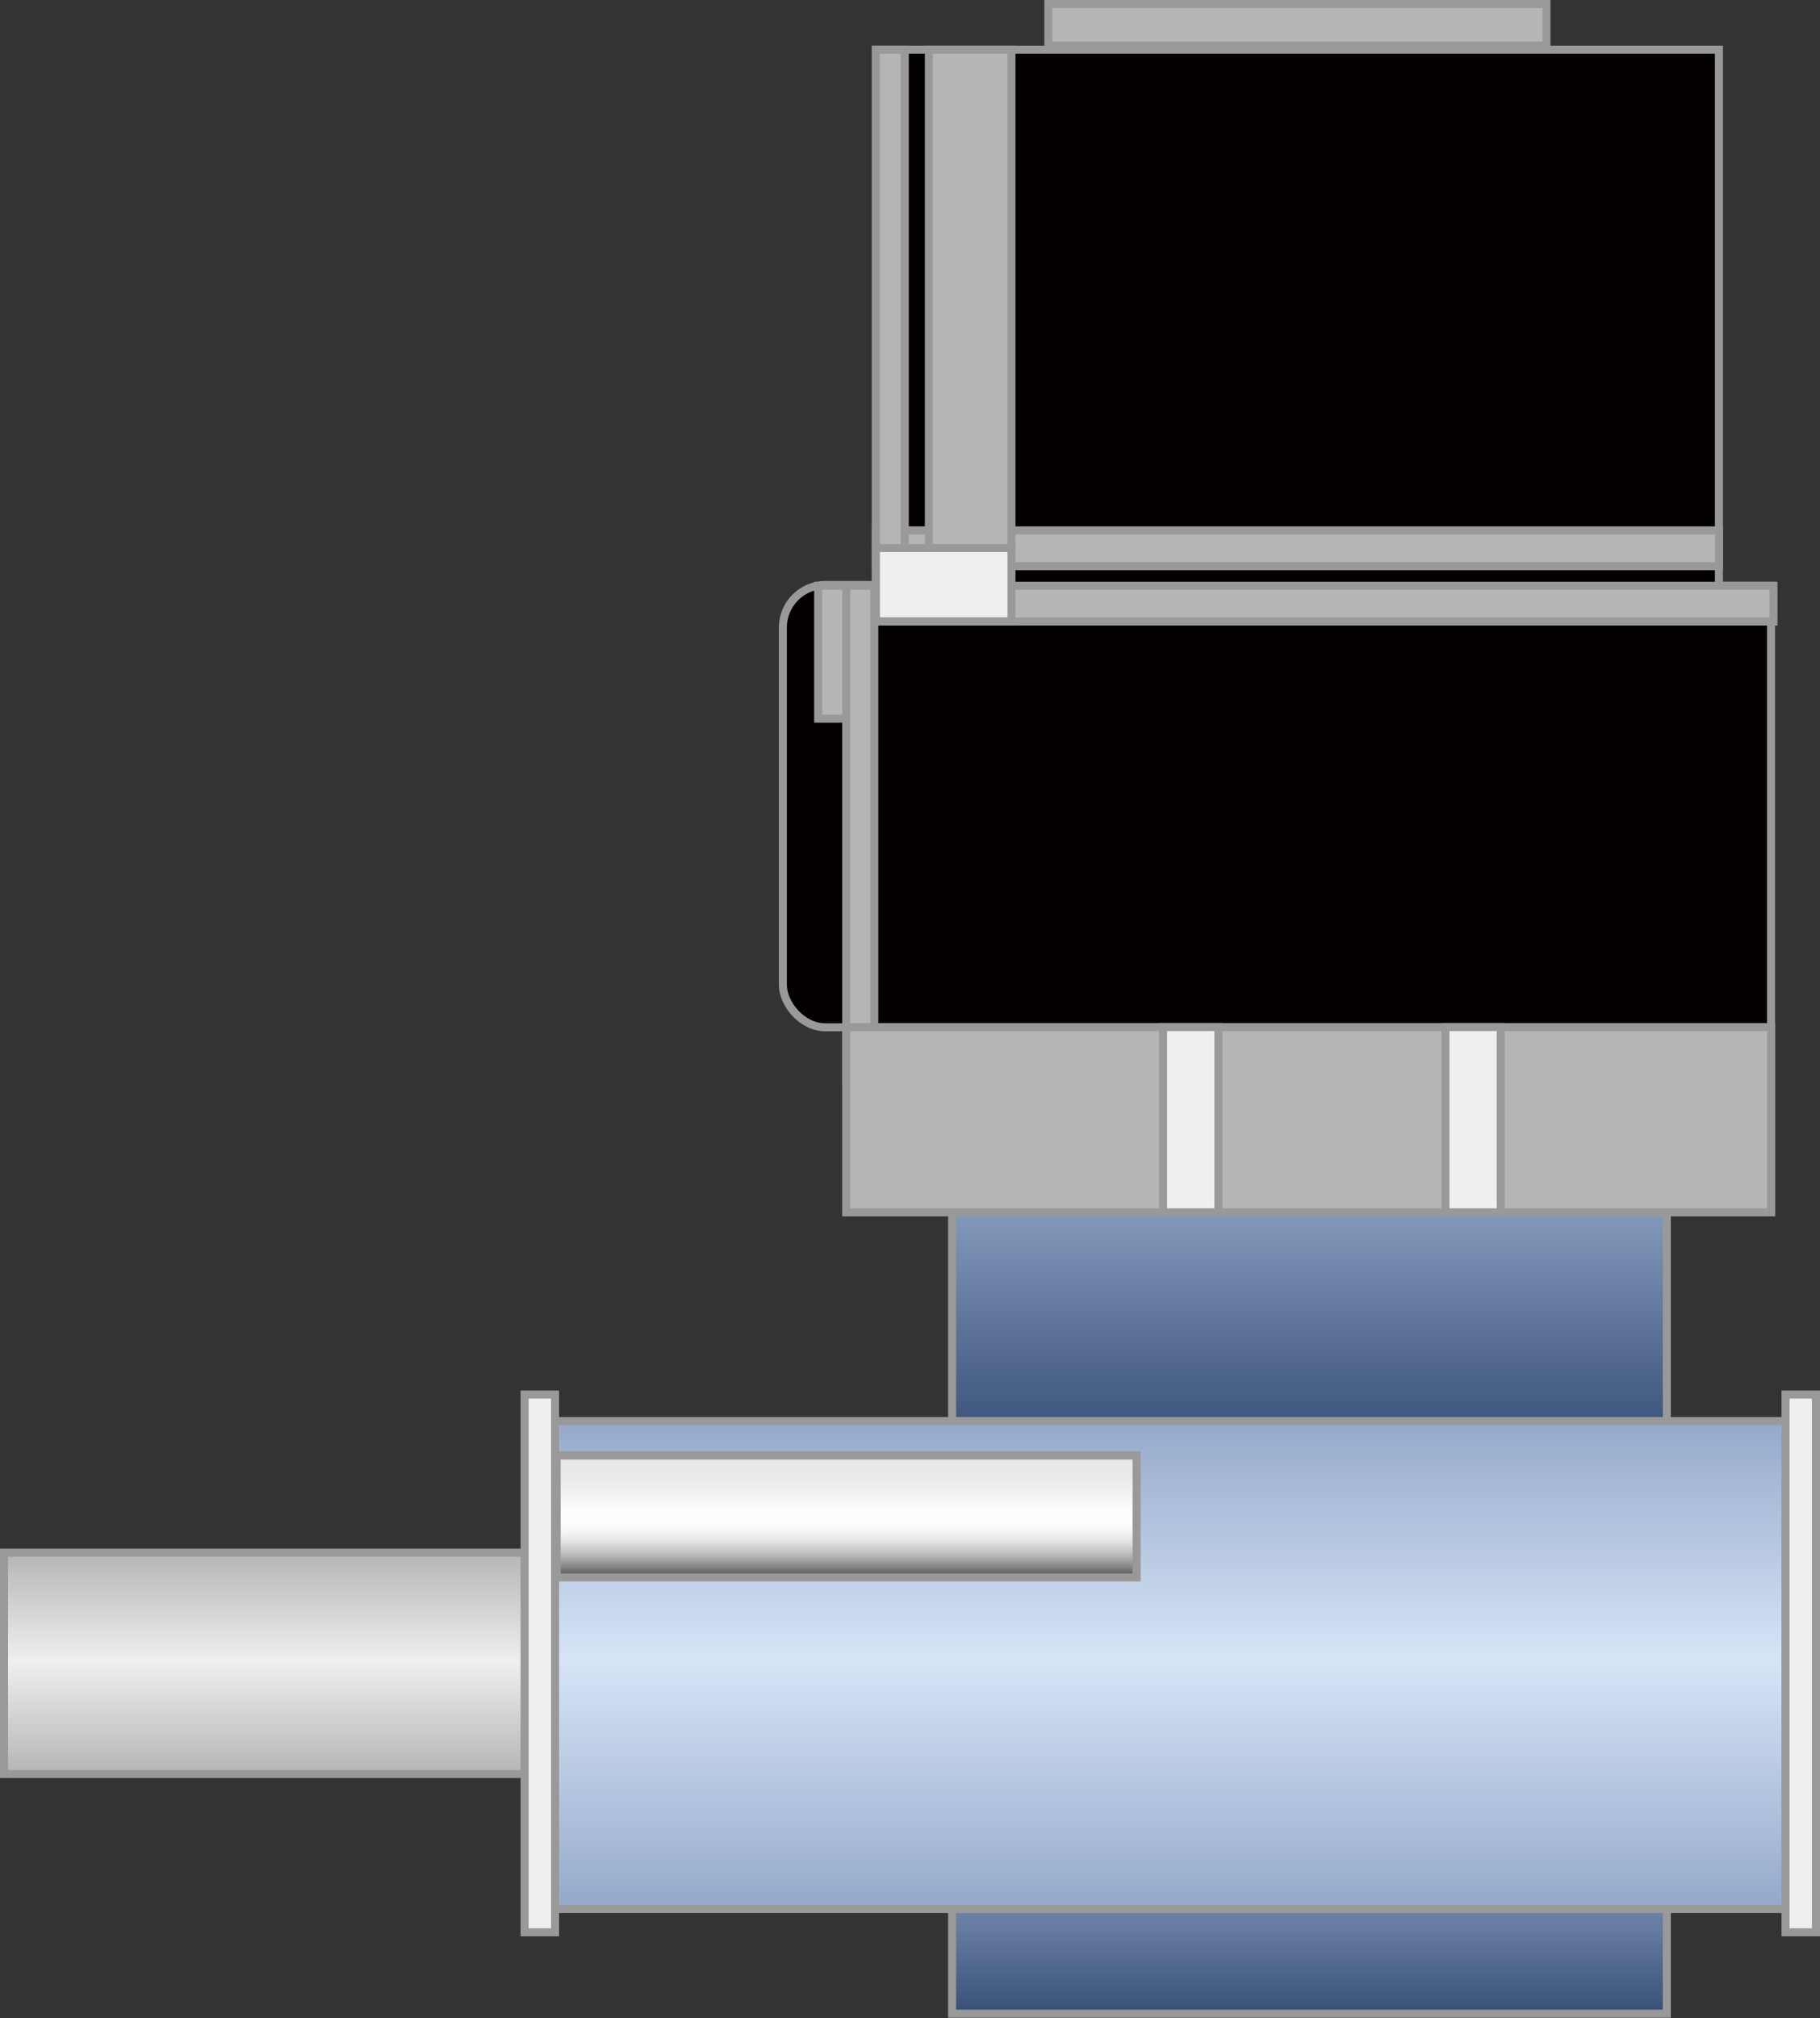 <svg id="레이어_1" data-name="레이어 1" xmlns="http://www.w3.org/2000/svg" xmlns:xlink="http://www.w3.org/1999/xlink" viewBox="0 0 226.9 251.5"><rect x="0" y="0" width="226.9" height="251.5" fill="#333333" stroke="none"/><defs><style>.cls-1,.cls-2,.cls-3,.cls-4,.cls-5,.cls-6,.cls-7{stroke:#999;stroke-miterlimit:10;}.cls-1{fill:url(#무제_그라디언트_19);}.cls-2{fill:url(#무제_그라디언트_15);}.cls-3{fill:#040000;}.cls-4{fill:#b5b5b6;}.cls-5{fill:#efefef;}.cls-6{fill:url(#무제_그라디언트_14);}.cls-7{fill:url(#무제_그라디언트_17);}</style><linearGradient id="무제_그라디언트_19" x1="62.48" y1="221.06" x2="62.48" y2="193.47" gradientUnits="userSpaceOnUse"><stop offset="0" stop-color="#b5b5b6"/><stop offset="0.51" stop-color="#efefef"/><stop offset="1" stop-color="#b5b5b6"/></linearGradient><linearGradient id="무제_그라디언트_15" x1="163.22" y1="250.96" x2="163.22" y2="144.7" gradientUnits="userSpaceOnUse"><stop offset="0" stop-color="#374e76"/><stop offset="0.02" stop-color="#41587f"/><stop offset="0.1" stop-color="#657ba0"/><stop offset="0.18" stop-color="#7f94b7"/><stop offset="0.25" stop-color="#8fa4c5"/><stop offset="0.3" stop-color="#94a9ca"/><stop offset="0.62" stop-color="#374e76"/><stop offset="0.69" stop-color="#3d547c"/><stop offset="1" stop-color="#94a9ca"/></linearGradient><linearGradient id="무제_그라디언트_14" x1="144.96" y1="237.9" x2="144.96" y2="177.08" gradientUnits="userSpaceOnUse"><stop offset="0" stop-color="#94a9ca"/><stop offset="0.51" stop-color="#d7e4f7"/><stop offset="1" stop-color="#94a9ca"/></linearGradient><linearGradient id="무제_그라디언트_17" x1="105.54" y1="196.55" x2="105.54" y2="181.36" gradientUnits="userSpaceOnUse"><stop offset="0" stop-color="#4d4d4d"/><stop offset="0" stop-color="#4e4e4e"/><stop offset="0.07" stop-color="#7d7d7d"/><stop offset="0.14" stop-color="#a5a5a5"/><stop offset="0.21" stop-color="#c5c5c5"/><stop offset="0.28" stop-color="#dfdfdf"/><stop offset="0.35" stop-color="#f1f1f1"/><stop offset="0.43" stop-color="#fcfcfc"/><stop offset="0.52" stop-color="#fff"/><stop offset="0.61" stop-color="#f7f7f7"/><stop offset="0.81" stop-color="#eaeaea"/><stop offset="1" stop-color="#e6e6e6"/></linearGradient></defs><rect class="cls-1" x="0.5" y="193.5" width="124" height="27.59"/><rect class="cls-2" x="118.7" y="144.7" width="89.1" height="106.26"/><rect class="cls-3" x="97.6" y="72.9" width="26.9" height="55.13" rx="5.3"/><rect class="cls-3" x="105.5" y="73" width="115.3" height="77.92"/><rect class="cls-3" x="109.2" y="6.2" width="105.1" height="69.03"/><rect class="cls-4" x="130.7" y="0.5" width="62.1" height="5.19"/><rect class="cls-4" x="109.2" y="66.1" width="105.1" height="4.46"/><rect class="cls-4" x="109.2" y="6.2" width="3.6" height="62.13"/><rect class="cls-4" x="105.5" y="73" width="3.5" height="62.13"/><rect class="cls-4" x="102" y="73" width="3.5" height="16.57"/><rect class="cls-4" x="115.8" y="6.2" width="10.3" height="62.13"/><rect class="cls-4" x="109.2" y="73" width="111.9" height="4.46"/><rect class="cls-5" x="109.2" y="68.3" width="16.9" height="9.13"/><rect class="cls-4" x="105.5" y="128" width="115.3" height="23.09"/><rect class="cls-5" x="145" y="128" width="6.9" height="23.09"/><rect class="cls-5" x="180.2" y="128" width="6.9" height="23.09"/><rect class="cls-6" x="67.3" y="177.1" width="155.3" height="60.82"/><rect class="cls-5" x="222.6" y="173.8" width="3.8" height="67.01"/><rect class="cls-7" x="69.4" y="181.4" width="72.3" height="15.19"/><rect class="cls-5" x="65.4" y="173.8" width="3.8" height="67.01"/></svg>